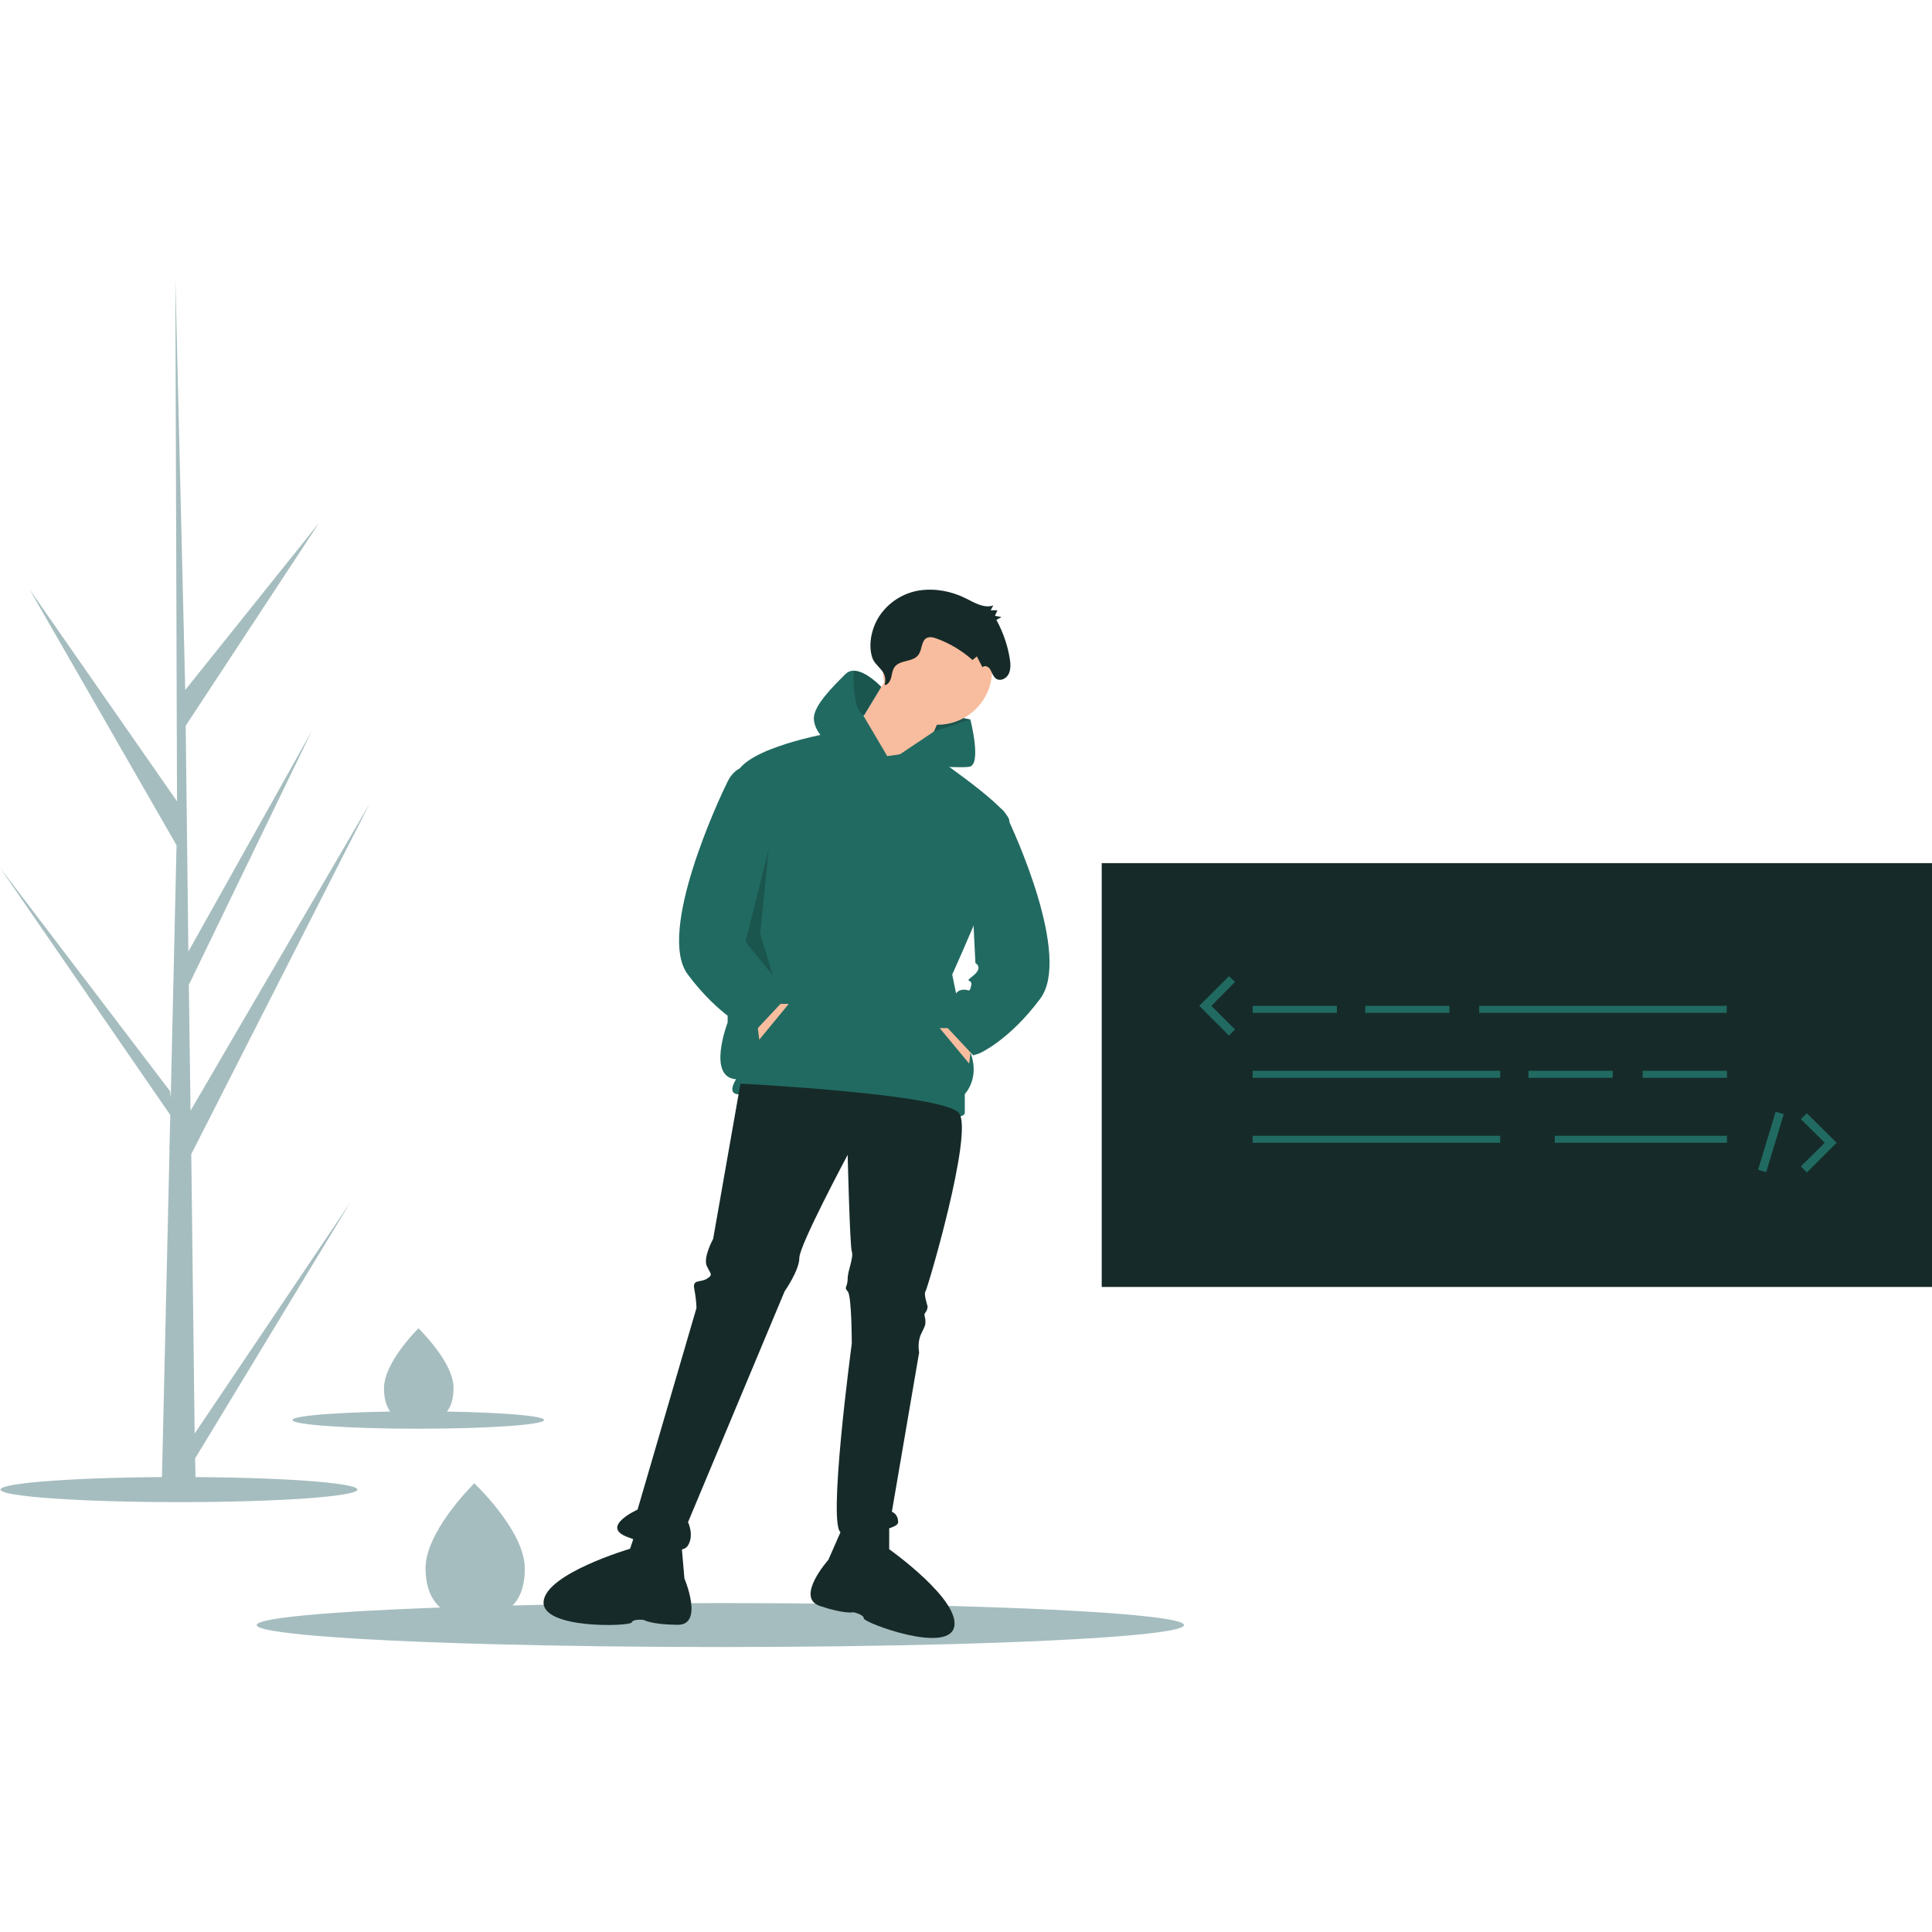 <?xml version="1.0" encoding="utf-8"?>
<!-- Generator: Adobe Illustrator 21.0.2, SVG Export Plug-In . SVG Version: 6.00 Build 0)  -->
<svg version="1.1" id="Layer_1" xmlns="http://www.w3.org/2000/svg" xmlns:xlink="http://www.w3.org/1999/xlink" x="0px" y="0px"
	 viewBox="0 0 800 800" style="enable-background:new 0 0 800 800;" xml:space="preserve">
<style type="text/css">
	.st0{fill:#A6BDBF;}
	.st1{fill:#216A61;}
	.st2{opacity:0.2;enable-background:new    ;}
	.st3{fill:#F8BD9E;}
	.st4{fill:#162B29;}
</style>
<ellipse class="st0" cx="74.1" cy="616.8" rx="73.9" ry="5.2"/>
<ellipse class="st0" cx="298.3" cy="672.9" rx="192" ry="9.1"/>
<polygon class="st1" points="398.2,304 401.7,297.9 384.3,294.5 382.6,303.1 385.2,310.1 "/>
<polygon class="st2" points="398.2,304 401.7,297.9 384.3,294.5 382.6,303.1 385.2,310.1 "/>
<circle class="st3" cx="388.2" cy="277.5" r="22.6"/>
<polygon class="st3" points="369.1,277.5 350.9,307.9 377.8,323.6 391.7,291.4 "/>
<path class="st1" d="M367.4,313.1l-23.5-9.6c0,0-35.6,6.1-39.1,17.4c-3.5,11.3-3.5,102.5-3.5,102.5s-8.7,22.6,3.5,23.5
	c0,0-3.5,5.2,0,6.1s39.1,0,53,4.3c13.9,4.3,41.7,7.8,41.7,3.5V453c0,0,6.1-6.1,2.6-16.5s-7.8-33-7.8-33s26.1-57.4,23.5-64.3
	c-2.6-7-34.4-28.4-34.4-28.4L367.4,313.1z"/>
<polygon class="st3" points="313.5,423.5 314.4,430.5 326.6,415.7 322.2,415.7 "/>
<path class="st1" d="M367.4,313.1l-25.2-6.1c0,0-5.2-4.3-5.2-9.6s7.8-13,13-18.2c1-1,2.2-1.5,3.5-1.5c5.1,0,11.4,6.7,11.4,6.7
	l-7,11.6l-0.3,0.5L367.4,313.1z"/>
<path class="st1" d="M386.9,302.8l14.9-4.9c0,0,4.8,18.7-0.4,19.6s-33.9-1.7-33.9-1.7L386.9,302.8z"/>
<path class="st4" d="M306.6,448.7L295.3,513c0,0-4.3,7.8-2.6,11.3c1.7,3.5,2.6,3.5,0,5.2c-2.6,1.7-6.1,0-5.2,4.3
	c0.5,2.6,0.8,5.2,0.9,7.8L264,625.1c0,0-15.6,7-4.3,11.3c11.3,4.3,22.6,7.8,25.2,3.5c2.6-4.3,0-9.6,0-9.6l40-95.6
	c0,0,6.1-8.7,6.1-13.9c0-5.2,20-42.6,20-42.6s0.9,37.4,1.7,40c0.9,2.6-1.7,7.8-1.7,11.3c0,3.5-1.7,3.5,0,5.2
	c1.7,1.7,1.7,21.7,1.7,21.7s-10.4,77.3-4.3,78.2s23.5-0.9,23.5-4.3c0-3.5-2.6-4.3-2.6-4.3l11.3-66c0,0-0.9-4.3,0.9-7.8
	c1.7-3.5,1.7-3.5,1.7-5.2c0-1.7-0.9-2.6,0-3.5c0.6-0.8,0.9-1.7,0.9-2.6c0,0-1.7-5.2-0.9-6.1s20-66,13.9-73.9
	C390.9,453,306.6,448.7,306.6,448.7z"/>
<path class="st4" d="M349.1,632l-6.1,13.9c0,0-13.9,15.6-3.5,19.1c10.4,3.5,13.9,2.6,13.9,2.6s4.3,0.9,4.3,2.6s34.8,14.8,37.4,3.5
	c2.6-11.3-26.9-32.2-26.9-32.2v-10.4L349.1,632z"/>
<path class="st4" d="M282.1,638.5l1.3,15.1c0,0,8.2,19.3-2.8,19.2c-10.9-0.1-14-2-14-2s-4.4-0.6-5,1c-0.5,1.7-37.6,2.9-36.5-8.7
	s35.8-21.8,35.8-21.8l3.3-9.9L282.1,638.5z"/>
<path class="st4" d="M366.3,283.7c1.4-0.1,2.3-1.7,2.7-3c0.3-1.4,0.5-3,1.3-4.3c2.2-3.4,7.8-2,10.1-5.4c1.4-2,1.1-5.4,3.1-6.7
	c1.3-0.8,2.9-0.4,4.3,0.1c5.5,2,10.5,5,14.9,8.9l1.8-1.5l2.3,4.5c0.9-1,2.6-0.3,3.3,1s1.1,2.7,2.2,3.6c1.7,1.4,4.3,0.2,5.3-1.7
	c1-1.9,0.9-4.4,0.5-6.6c-0.9-5.6-2.8-10.9-5.5-15.9l2.1-1.2L412,255l1-2.3h-2.8l1.1-2c-3.7,1.3-7.6-1-11.3-2.9
	c-6-3-12.8-4.3-19.4-3.3c-6.8,1.1-12.8,5-16.6,10.8c-2.9,4.5-4.5,11-3,16.4C362.2,276.5,367.9,277.3,366.3,283.7z"/>
<path class="st1" d="M310,317.5c0,0-5.2-0.9-8.7,6.1s-29.5,62.6-16.5,79.9c13,17.4,25.2,22.6,25.2,22.6l2.6,0.9l13-13.9l-4.3-6.1
	c0,0,0-6.1-3.5-7c-3.5-0.9-3.5,1.7-4.3-1.7c-0.9-3.5,3.5-0.9-0.9-4.3c-4.3-3.5-0.9-5.2-0.9-5.2L310,317.5z"/>
<polygon class="st3" points="402.2,433.5 401.3,440.4 389.1,425.7 393.5,425.7 "/>
<path class="st1" d="M400.8,336.2c0,0,12.2-6.1,15.6,0.9c3.5,7,27.4,59.1,14.3,76.5c-13,17.4-25.2,22.6-25.2,22.6L403,437l-13-13.9
	l4.3-6.1c0,0,0-6.1,3.5-7s3.5,1.7,4.3-1.7c0.9-3.5-3.5-0.9,0.9-4.3c4.3-3.5,0.9-5.2,0.9-5.2L400.8,336.2z"/>
<polygon class="st2" points="318.3,351.8 308.7,390 320,403.9 314.8,386.6 "/>
<path class="st2" d="M365,284.6l-7,11.6c-4.3-1.5-4.7-11.6-4.5-18.3C358.7,277.8,365,284.6,365,284.6z"/>
<path class="st0" d="M217.3,649.3c0.2,15.5-9,20.9-20.3,21c-0.3,0-0.5,0-0.8,0c-0.5,0-1,0-1.6-0.1c-10.3-0.6-18.2-6.3-18.4-20.6
	c-0.2-14.9,18.7-33.9,20.1-35.3l0,0c0.1-0.1,0.1-0.1,0.1-0.1S217.2,633.8,217.3,649.3z"/>
<path class="st0" d="M187.8,574.6c0.1,10.9-6.3,14.8-14.3,14.9c-0.2,0-0.3,0-0.5,0c-0.3,0-0.7,0-1.1,0c-7.2-0.4-12.9-4.4-12.9-14.5
	c-0.1-10.5,13.2-23.9,14.2-24.9l0,0l0.1-0.1C173.1,550,187.7,563.7,187.8,574.6z"/>
<ellipse class="st0" cx="173.2" cy="588" rx="52.1" ry="3.6"/>
<rect x="456.2" y="357.4" class="st4" width="344.8" height="175.5"/>
<rect x="518.7" y="416.5" class="st1" width="34.9" height="2.9"/>
<rect x="565.3" y="416.5" class="st1" width="34.9" height="2.9"/>
<rect x="632.9" y="443.4" class="st1" width="34.9" height="2.9"/>
<rect x="680.2" y="443.4" class="st1" width="34.9" height="2.9"/>
<rect x="612.5" y="416.5" class="st1" width="102.5" height="2.9"/>
<rect x="518.7" y="443.4" class="st1" width="102.5" height="2.9"/>
<rect x="518.7" y="470.3" class="st1" width="102.5" height="2.9"/>
<rect x="643.8" y="470.3" class="st1" width="71.3" height="2.9"/>
<polygon class="st1" points="508.9,428.8 496.6,416.5 508.9,404.2 511.4,406.6 501.6,416.5 511.4,426.3 "/>
<polygon class="st1" points="748.2,485.5 745.7,483 755.6,473.2 745.7,463.4 748.2,461 760.5,473.2 "/>
<rect x="720.7" y="471.1" transform="matrix(0.29 -0.957 0.957 0.29 68.14 1037.449)" class="st1" width="25.1" height="3.5"/>
<path class="st0" d="M80.6,593.6L145,498L80.8,603.9l0.2,10.8c-4.7,0-9.4,0-14-0.3L70.2,476l-0.1-1l0.1-0.2l0.3-13.1L0,359.3
	l70.4,92.5l0.3,2.8L73.1,350L12.2,244l61.1,87.8l-0.7-216.8v-0.7v0.7l4.1,170.7l55.5-69.3l-55.3,84.1L78,394l51.1-91.3L78.2,407.8
	l0.7,52.1l74.2-127.2L79.2,477.9L80.6,593.6z"/>
</svg>
